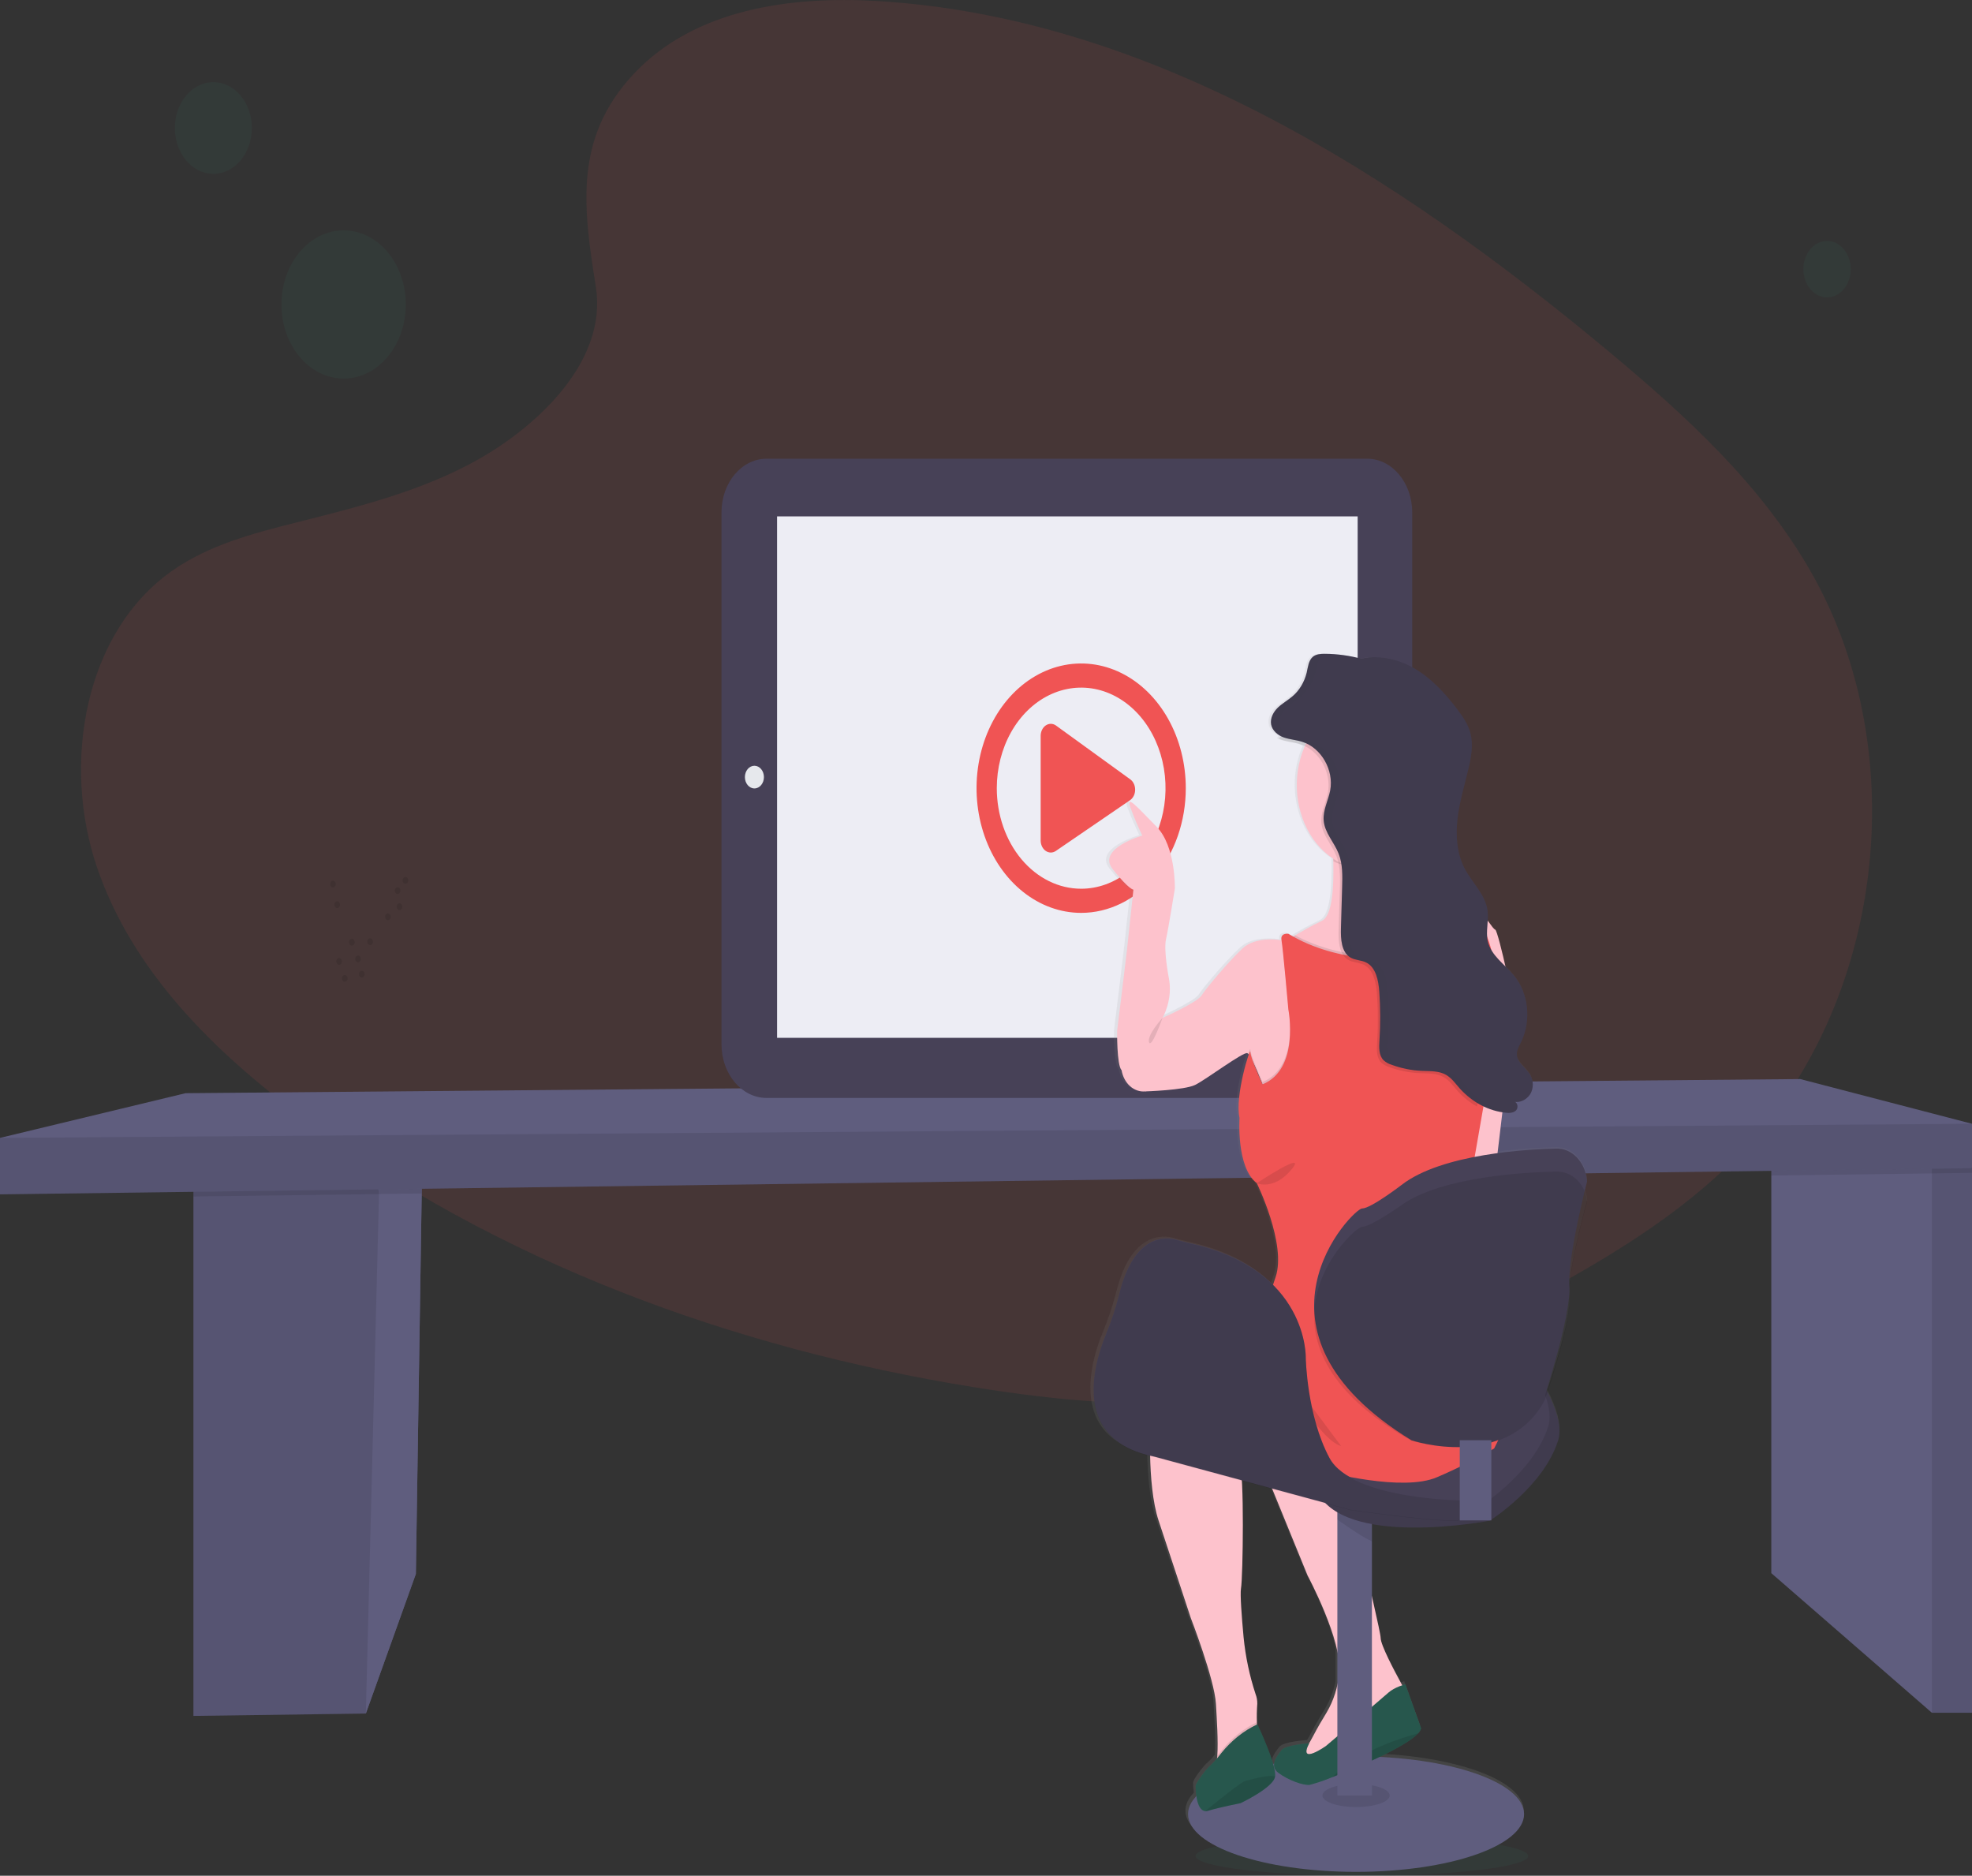 <svg width="327" height="311" viewBox="0 0 327 311" fill="none" xmlns="http://www.w3.org/2000/svg">
<rect x="0" y="0" width="327" height="311" fill="#333333" stroke="none"/>
<path opacity="0.1" d="M105.141 12.198C115.216 1.498 131.036 -0.675 145.432 0.168C190.655 2.848 231.476 28.863 266.785 58.291C279.567 68.945 292.153 80.425 300.451 95.096C317.341 124.966 312.333 166.339 288.844 190.942C280.853 199.313 271.168 205.73 261.22 211.421C243.545 221.537 224.458 229.654 204.39 231.968C190.076 233.614 175.585 232.276 161.359 229.974C121.602 223.553 82.588 209.335 49.885 185.04C35.541 174.378 22.019 161.127 16.108 143.877C10.196 126.627 13.98 104.79 28.641 94.57C34.7 90.349 41.944 88.441 49.034 86.651C59.472 84.014 70.078 81.416 79.495 76.06C89.223 70.525 100.745 59.821 98.807 47.583C96.725 34.429 95.089 22.871 105.141 12.198Z" fill="#F05454"/>
<path opacity="0.1" d="M56.981 62.766C62.676 62.766 67.292 57.264 67.292 50.478C67.292 43.691 62.676 38.19 56.981 38.19C51.287 38.19 46.67 43.691 46.67 50.478C46.67 57.264 51.287 62.766 56.981 62.766Z" fill="#387C6D"/>
<path opacity="0.1" d="M35.381 28.828C38.906 28.828 41.764 25.422 41.764 21.221C41.764 17.02 38.906 13.614 35.381 13.614C31.856 13.614 28.998 17.02 28.998 21.221C28.998 25.422 31.856 28.828 35.381 28.828Z" fill="#387C6D"/>
<path opacity="0.1" d="M302.964 49.307C305.134 49.307 306.892 47.212 306.892 44.626C306.892 42.041 305.134 39.945 302.964 39.945C300.795 39.945 299.036 42.041 299.036 44.626C299.036 47.212 300.795 49.307 302.964 49.307Z" fill="#387C6D"/>
<path opacity="0.1" d="M225.83 311C241.058 311 253.404 309.533 253.404 307.723C253.404 305.914 241.058 304.447 225.83 304.447C210.601 304.447 198.256 305.914 198.256 307.723C198.256 309.533 210.601 311 225.83 311Z" fill="#387C6D"/>
<path d="M70.048 190.095L69.927 197.878L68.958 260.959L60.664 284.107L32.078 284.497V193.68L61.911 190.864L70.048 190.095Z" fill="#5F5D7E"/>
<path opacity="0.1" d="M70.048 190.095L69.927 197.878L68.958 260.959L60.664 284.107L32.078 284.497V193.68L61.911 190.864L70.048 190.095Z" fill="black"/>
<path d="M70.048 190.095L69.927 197.878L68.958 260.959L60.664 284.107L62.847 198.026L62.84 197.971L61.911 190.864L70.048 190.095Z" fill="#5F5D7E"/>
<path opacity="0.1" d="M61.911 190.864L70.048 190.095L69.927 197.878L62.84 197.971L32.078 198.381V193.68L61.911 190.864Z" fill="black"/>
<path d="M327 193.68V283.974H320.345L293.721 260.83V191.133L317.508 188.469L318.967 189.268L320.345 190.025L327 193.68Z" fill="#5F5D7E"/>
<path opacity="0.1" d="M327 189.268H320.345V283.975H327V189.268Z" fill="black"/>
<path opacity="0.1" d="M327 189.268V194.46L320.345 194.55L293.721 194.901V191.133L317.508 188.469L318.967 189.268L320.345 190.025V189.268H327Z" fill="black"/>
<path d="M327 186.323V193.68L0 198.026V188.664L30.769 181.252L298.523 178.911L327 186.323Z" fill="#5F5D7E"/>
<path opacity="0.1" d="M327 186.323V193.68L0 198.026V188.664L327 186.323Z" fill="black"/>
<path d="M226.707 76.056H127.108C122.982 76.056 119.638 80.041 119.638 84.958V173.138C119.638 178.054 122.982 182.04 127.108 182.04H226.707C230.832 182.04 234.176 178.054 234.176 173.138V84.958C234.176 80.041 230.832 76.056 226.707 76.056Z" fill="#474157"/>
<path d="M225.129 85.617H128.856V172.073H225.129V85.617Z" fill="#EDEDF4"/>
<path d="M125.098 130.723C125.969 130.723 126.676 129.882 126.676 128.843C126.676 127.805 125.969 126.963 125.098 126.963C124.227 126.963 123.52 127.805 123.52 128.843C123.52 129.882 124.227 130.723 125.098 130.723Z" fill="#E6E8EC"/>
<path d="M229.394 132.147C230.831 132.147 231.997 130.759 231.997 129.046C231.997 127.333 230.831 125.945 229.394 125.945C227.957 125.945 226.792 127.333 226.792 129.046C226.792 130.759 227.957 132.147 229.394 132.147Z" fill="#E6E8EC"/>
<path d="M187.372 129.179L175.061 120.261C174.805 120.092 174.517 120.006 174.225 120.01C173.933 120.015 173.646 120.11 173.394 120.286C173.142 120.463 172.933 120.714 172.787 121.016C172.642 121.318 172.565 121.66 172.564 122.009V139.352C172.565 139.701 172.642 140.043 172.787 140.345C172.933 140.647 173.142 140.898 173.394 141.075C173.646 141.251 173.933 141.346 174.225 141.351C174.517 141.355 174.805 141.269 175.061 141.1L187.372 132.682C187.633 132.507 187.85 132.253 188.001 131.945C188.152 131.637 188.232 131.287 188.232 130.93C188.232 130.573 188.152 130.223 188.001 129.915C187.85 129.608 187.633 129.353 187.372 129.179ZM196.629 130.68C196.629 126.591 195.611 122.594 193.705 119.194C191.799 115.794 189.089 113.144 185.919 111.579C182.749 110.015 179.261 109.605 175.896 110.403C172.531 111.201 169.44 113.17 167.013 116.061C164.587 118.953 162.935 122.636 162.265 126.647C161.596 130.658 161.94 134.815 163.253 138.592C164.566 142.37 166.789 145.599 169.642 147.871C172.495 150.143 175.849 151.355 179.28 151.355C183.882 151.355 188.294 149.177 191.548 145.3C194.801 141.422 196.629 136.164 196.629 130.68ZM165.29 130.68C165.29 127.383 166.111 124.159 167.648 121.418C169.185 118.676 171.37 116.539 173.927 115.277C176.483 114.015 179.296 113.685 182.01 114.328C184.724 114.972 187.216 116.56 189.173 118.891C191.129 121.223 192.462 124.194 193.002 127.428C193.541 130.662 193.264 134.014 192.205 137.061C191.147 140.107 189.354 142.711 187.053 144.543C184.752 146.375 182.047 147.353 179.28 147.353C177.443 147.353 175.624 146.923 173.926 146.085C172.229 145.247 170.686 144.019 169.387 142.471C168.088 140.923 167.057 139.084 166.355 137.061C165.652 135.038 165.29 132.87 165.29 130.68Z" fill="#F05454"/>
<path d="M263.132 198.611C263.066 198.134 262.942 197.671 262.762 197.238C263.011 196.227 263.171 195.607 263.171 195.607C263.171 195.607 263.171 195.459 263.132 195.217C262.937 193.788 262.314 192.491 261.378 191.567C260.442 190.643 259.257 190.155 258.042 190.193C256.078 190.236 252.353 190.392 248.222 190.946C248.458 188.976 248.739 186.619 249.034 184.193L249.574 184.263C249.698 184.263 249.829 184.263 249.96 184.287H250.134C250.564 184.319 250.99 184.164 251.332 183.85C251.415 183.753 251.478 183.632 251.513 183.5C251.548 183.367 251.555 183.226 251.533 183.089C251.512 182.952 251.462 182.824 251.388 182.716C251.315 182.608 251.22 182.523 251.112 182.469C251.595 182.526 252.082 182.439 252.53 182.216C252.977 181.992 253.371 181.64 253.675 181.189C253.953 180.726 254.103 180.171 254.103 179.602C254.103 179.032 253.953 178.477 253.675 178.014C252.985 176.844 251.522 176.064 251.443 174.687C251.4 173.906 251.839 173.204 252.183 172.514C253.011 170.79 253.342 168.79 253.125 166.821C252.908 164.851 252.155 163.021 250.981 161.611C250.521 161.066 250.036 160.552 249.528 160.07C248.808 156.918 248.055 154.101 247.833 154.012C247.545 153.899 247.05 153.157 246.579 152.522C246.622 151.985 246.614 151.445 246.556 150.911C246.209 148.18 243.937 146.229 242.687 143.819C241.437 141.408 241.211 138.455 241.532 135.693C241.852 132.931 242.661 130.259 243.319 127.564C243.81 125.562 244.219 123.436 243.669 121.451C243.279 120.035 242.432 118.81 241.558 117.659C239.46 114.893 237.041 112.303 234.055 110.638C231.98 109.472 229.708 108.892 227.414 108.945H227.391L227.031 108.968L226.776 108.987L226.52 109.019L226.249 109.05C225.97 109.093 225.695 109.143 225.421 109.21C223.427 108.682 221.391 108.41 219.349 108.398H219.083C218.478 108.356 217.875 108.525 217.349 108.886C216.622 109.491 216.53 110.575 216.311 111.519C215.917 113.099 215.087 114.474 213.954 115.42C213.172 116.091 212.252 116.59 211.506 117.293C210.76 117.995 210.177 119.048 210.377 120.086C210.543 120.955 211.224 121.603 212.013 121.997C211.918 122.137 211.82 122.274 211.728 122.418C211.882 122.492 212.056 122.559 212.196 122.613C213.178 122.961 214.236 123.003 215.231 123.319C215.505 123.407 215.774 123.515 216.036 123.643C215.151 125.627 214.689 127.84 214.691 130.087C214.694 132.583 215.263 135.031 216.335 137.174C217.408 139.317 218.945 141.076 220.786 142.266C220.786 142.399 220.786 142.527 220.786 142.656C220.887 146.729 220.628 151.683 218.881 152.522C217.133 153.36 215.46 154.308 214.429 154.921L214.102 155.127C213.83 154.979 213.558 154.823 213.293 154.659C213.293 154.659 211.902 154.464 212.144 155.728C212.144 155.728 207.938 154.948 205.63 157.09C203.323 159.231 199.535 163.702 198.792 164.868C198.049 166.034 192.305 168.586 192.305 168.586C192.305 168.586 194.115 165.57 193.333 161.876C193.333 161.876 192.468 157.421 192.881 155.635C193.293 153.848 194.364 147.216 194.364 147.216C194.364 147.216 194.514 140.218 191.31 137.008C188.105 133.797 185.876 131.156 187.113 134.277C187.654 135.708 188.26 137.102 188.927 138.455C188.927 138.455 181.264 140.624 183.984 144.01C186.704 147.396 187.444 147.4 187.444 147.4C187.444 147.4 186.537 155.759 186.37 157.316C186.203 158.872 184.734 170.731 184.734 170.731C184.734 170.731 184.652 176.372 185.477 177.246C185.477 177.246 186.017 180.877 189.431 180.756C189.431 180.756 195.938 180.561 197.752 179.688C199.565 178.814 205.823 174.144 206.485 174.437C206.533 174.46 206.576 174.494 206.612 174.538C206.647 174.574 206.68 174.614 206.71 174.655C206.056 176.383 204.504 182.25 205.165 185.133C205.165 185.133 204.589 193.298 208.049 195.923C208.049 195.923 213.074 206.034 211.178 211.476C211.028 211.917 210.894 212.323 210.769 212.717C207.892 209.873 203.503 207.255 196.799 205.808C196.115 205.66 195.434 205.48 194.76 205.285C192.855 204.735 187.614 204.232 185.12 214.105C184.538 216.4 183.798 218.634 182.907 220.784C181.925 223.151 180.835 226.545 180.812 229.912C180.757 234.632 182.802 239.309 190.226 241.025C190.308 244.536 190.645 248.718 191.653 251.726C193.712 257.85 197.008 267.766 197.008 267.766C197.008 267.766 200.963 277.877 201.211 281.958C201.372 284.63 201.607 288.133 201.444 290.54C201.444 290.688 201.424 290.828 201.411 290.969C201.072 291.405 200.702 291.806 200.305 292.166C199.729 292.557 197.833 294.987 197.833 295.568C197.837 296.125 197.879 296.681 197.958 297.23C197.061 298.162 196.57 299.18 196.57 300.194C196.57 305.469 209.129 309.744 224.622 309.744C240.114 309.744 252.671 305.453 252.671 300.194C252.671 295.381 242.196 291.402 228.586 290.746C231.424 289.397 233.944 287.981 234.988 286.846C235.212 286.637 235.383 286.359 235.483 286.042L232.848 278.751C232.848 278.751 232.641 278.806 232.337 278.911L232.154 278.583C230.982 276.457 228.727 272.221 228.727 271.07C228.727 270.645 228.131 267.926 227.267 264.201V252.244C235.862 253.805 246.939 251.683 246.939 251.683L246.988 251.652H247.204V251.511C248.693 250.528 256.143 245.328 258.353 238.431C259.008 236.419 258.193 233.536 256.572 230.454C257.705 227.103 260.5 218.447 260.222 214.995C260.222 214.811 260.202 214.605 260.202 214.402C260.229 214.049 260.24 213.695 260.235 213.341C260.562 208.27 263.181 199.005 263.181 199.005C263.181 199.005 263.165 198.845 263.132 198.611ZM207.486 176.079C208.082 177.328 208.72 178.923 208.972 179.571C208.972 179.571 208.102 177.659 207.503 176.079H207.486ZM208.108 285.344L208.046 285.371V284.981C208.01 283.964 208.031 282.945 208.108 281.93C208.117 281.384 208.021 280.842 207.827 280.347C206.818 277.326 206.143 274.162 205.82 270.934C205.493 267.532 205.221 263.822 205.391 262.878C205.647 261.431 205.856 250.47 205.539 245.067L210.606 246.424L216.498 260.741C216.498 260.741 220.288 267.731 221.463 273.247V278.771C221.119 280.416 220.519 281.97 219.692 283.35C218.91 284.626 218.147 285.917 217.44 287.251C217.224 287.665 216.985 288.09 216.746 288.488C216.668 288.488 212.796 288.757 212.138 289.623C211.732 290.157 211.025 291 210.907 291.847L210.74 291.878C209.98 289.182 208.125 285.344 208.125 285.344H208.108Z" fill="url(#paint0_linear)"/>
<path opacity="0.1" d="M233.034 280.331L231.725 285.402L226.16 291.156L217.977 293.957C217.977 293.957 214.131 291.449 215.44 290.961C215.804 290.824 216.236 290.329 216.674 289.681C216.216 291.671 219.859 289.108 219.859 289.108C219.859 289.108 229.27 281.111 230.252 280.234C230.896 279.725 231.603 279.339 232.347 279.091C232.756 279.851 233.034 280.331 233.034 280.331Z" fill="black"/>
<path d="M233.034 280.331L231.725 285.402L226.16 291.156L217.977 293.957C217.977 293.957 214.131 291.449 215.44 290.961C215.804 290.824 216.236 290.329 216.674 289.682C217.069 289.081 217.434 288.453 217.768 287.801C218.468 286.459 219.227 285.164 220.003 283.9C221.135 281.98 221.845 279.752 222.069 277.421C222.642 272.057 216.831 261.232 216.831 261.232L206.275 235.389L221.005 237.534C221.005 237.534 228.943 270.009 228.943 271.57C228.943 272.74 231.181 276.972 232.347 279.106C232.756 279.851 233.034 280.331 233.034 280.331Z" fill="#FDC2CC"/>
<path d="M224.864 310.356C240.252 310.356 252.726 306.069 252.726 300.78C252.726 295.491 240.252 291.203 224.864 291.203C209.476 291.203 197.002 295.491 197.002 300.78C197.002 306.069 209.476 310.356 224.864 310.356Z" fill="#5F5D7E"/>
<path d="M235.653 286.573C235.553 286.89 235.384 287.169 235.162 287.38C233.139 289.592 225.574 292.88 220.9 294.667C219.675 295.177 218.426 295.6 217.159 295.935C216.013 296.032 213.64 295.155 212.003 293.957C210.367 292.759 211.84 291.059 212.501 290.181C213.162 289.303 217.083 289.042 217.083 289.042C215.201 292.775 219.862 289.498 219.862 289.498C219.862 289.498 229.273 281.501 230.255 280.624C231.237 279.746 233.037 279.258 233.037 279.258L235.653 286.573Z" fill="#387C6D"/>
<path opacity="0.3" d="M235.653 286.573C235.553 286.89 235.384 287.169 235.162 287.38C233.139 289.592 225.574 292.88 220.9 294.667C219.675 295.177 218.426 295.6 217.159 295.935C216.013 296.032 213.64 295.155 212.003 293.957C210.367 292.759 211.84 291.059 212.501 290.181C213.162 289.303 217.083 289.042 217.083 289.042C215.201 292.775 219.862 289.498 219.862 289.498C219.862 289.498 229.273 281.501 230.255 280.624C231.237 279.746 233.037 279.258 233.037 279.258L235.653 286.573Z" fill="black"/>
<path opacity="0.1" d="M235.162 287.388C233.139 289.6 225.574 292.888 220.9 294.675C225.136 290.399 232.239 288.164 235.162 287.388Z" fill="black"/>
<path opacity="0.1" d="M224.864 299.609C227.943 299.609 230.438 298.752 230.438 297.694C230.438 296.636 227.943 295.779 224.864 295.779C221.785 295.779 219.29 296.636 219.29 297.694C219.29 298.752 221.785 299.609 224.864 299.609Z" fill="black"/>
<path d="M227.493 247.177H221.764V297.694H227.493V247.177Z" fill="#5F5D7E"/>
<path opacity="0.1" d="M227.493 249.682V255.533C226.347 255.112 223.732 253.337 221.764 251.94V247.173H222.959L227.493 249.682Z" fill="black"/>
<path d="M213.997 225.184C213.997 225.184 232.91 219.383 237.617 215.042C242.324 210.7 260.808 231.129 258.366 238.837C255.924 246.545 247.034 252.128 247.034 252.128C247.034 252.128 222.448 256.894 218.262 246.951C214.075 237.008 213.997 225.184 213.997 225.184Z" fill="#474157"/>
<path opacity="0.1" d="M213.997 225.184C213.997 225.184 232.91 219.383 237.617 215.042C242.324 210.7 260.808 231.129 258.366 238.837C255.924 246.545 247.034 252.128 247.034 252.128C247.034 252.128 222.448 256.894 218.262 246.951C214.075 237.008 213.997 225.184 213.997 225.184Z" fill="black"/>
<path d="M212.36 222.843C212.36 222.843 231.273 217.043 235.98 212.701C240.687 208.359 259.171 228.788 256.729 236.496C254.288 244.205 245.397 249.787 245.397 249.787C245.397 249.787 220.812 254.554 216.625 244.61C212.439 234.667 212.36 222.843 212.36 222.843Z" fill="#474157"/>
<path d="M194.819 169.651L192.773 168.765C192.773 168.765 194.573 165.742 193.797 162.036C193.797 162.036 192.937 157.566 193.346 155.756C193.755 153.945 194.819 147.31 194.819 147.31C194.819 147.31 194.969 140.288 191.784 137.07C188.599 133.852 186.39 131.219 187.617 134.34C188.154 135.775 188.755 137.175 189.418 138.533C189.418 138.533 181.807 140.706 184.508 144.107C187.208 147.509 187.945 147.505 187.945 147.505C187.945 147.505 187.045 155.892 186.881 157.452C186.717 159.013 185.244 170.911 185.244 170.911C185.244 170.911 185.163 176.567 185.981 177.445C186.163 178.501 186.663 179.441 187.386 180.088C188.11 180.734 189.007 181.043 189.909 180.955C190.491 180.944 197.437 171.796 194.819 169.651Z" fill="#FDC2CC"/>
<path d="M244.245 151.706V157.168L239.499 159.013L231.414 166.105L229.27 167.985L219.696 163.401L213.64 155.795C213.64 155.795 213.935 155.603 214.445 155.287L214.773 155.081C215.797 154.468 217.411 153.52 219.195 152.674C220.979 151.827 221.188 146.865 221.087 142.777V142.387C221.005 139.52 220.759 137.175 220.759 137.175C220.759 137.175 221.758 136.949 223.211 136.692C227.24 135.978 234.759 135.014 234.098 137.956C233.905 138.956 233.905 139.995 234.098 140.994C234.118 141.104 234.137 141.217 234.16 141.326C234.841 144.872 236.949 148.586 236.949 148.586L243.496 151.394L243.679 151.472L244.245 151.706Z" fill="#FDC2CC"/>
<path d="M244.245 153.364V151.706C244.76 151.601 245.285 151.601 245.8 151.706C246.373 151.901 247.459 153.949 247.95 154.144C248.441 154.339 251.446 167.7 251.119 168.87C250.792 170.041 247.698 196.462 247.698 196.462L241.463 204.653L240.235 182.126L244.245 168.765V153.364Z" fill="#FDC2CC"/>
<path d="M211.922 214.706C211.922 214.706 206.223 216.169 206.946 218.314C207.67 220.46 210.858 220.557 210.858 220.557L211.922 214.706Z" fill="#FDC2CC"/>
<path d="M219.859 171.387L215.522 182.524L210.367 187.01L209.467 180.078C209.467 180.078 207.725 175.494 206.976 174.718C206.939 174.674 206.896 174.639 206.848 174.616C206.193 174.324 199.974 179.005 198.174 179.883C196.373 180.76 189.909 180.955 189.909 180.955L192.773 168.765C192.773 168.765 198.501 166.23 199.238 165.059C199.974 163.889 203.738 159.403 206.03 157.257C208.321 155.112 212.501 155.892 212.501 155.892L212.566 155.923L213.64 156.477L216.75 165.547L219.859 171.387Z" fill="#FDC2CC"/>
<path d="M208.485 282.484C208.408 283.501 208.387 284.523 208.422 285.543C208.445 286.631 208.485 287.555 208.485 287.555L206.602 292.237C206.602 292.237 200.138 294.772 201.202 293.699C201.571 293.329 201.761 292.365 201.856 291.09C202.017 288.679 201.784 285.164 201.624 282.484C201.378 278.388 197.45 268.246 197.45 268.246C197.45 268.246 194.177 258.299 192.131 252.155C190.085 246.011 190.822 234.893 190.822 234.893C190.822 234.893 191.149 226.506 192.622 223.971C194.095 221.435 199.823 220.557 199.823 220.557L202.511 231.18C202.511 231.18 204.72 241.127 205.539 242.59C206.357 244.053 206.111 261.509 205.784 263.362C205.617 264.31 205.899 268.043 206.213 271.445C206.534 274.68 207.203 277.853 208.203 280.885C208.398 281.385 208.495 281.933 208.485 282.484Z" fill="#FDC2CC"/>
<path opacity="0.1" d="M208.485 287.555L206.602 292.237C206.602 292.237 200.138 294.772 201.202 293.699C201.571 293.329 201.761 292.365 201.856 291.09C202.089 290.813 202.337 290.508 202.593 290.196C204.238 288.164 206.23 286.577 208.436 285.543C208.445 286.631 208.485 287.555 208.485 287.555Z" fill="black"/>
<path d="M211.437 294.523C211.439 294.541 211.439 294.559 211.437 294.577C211.11 296.43 205.709 298.966 205.709 298.966C205.709 298.966 202.272 299.648 200.308 300.234C200.158 300.282 200.002 300.299 199.846 300.284C198.331 300.148 198.262 296.672 198.262 296.138C198.262 295.603 200.144 293.114 200.717 292.724C201.365 292.084 201.973 291.389 202.537 290.645C204.217 288.572 206.251 286.953 208.501 285.898C208.501 285.898 211.699 292.599 211.437 294.523Z" fill="#387C6D"/>
<path opacity="0.3" d="M211.437 294.523C211.439 294.541 211.439 294.559 211.437 294.577C211.11 296.43 205.709 298.966 205.709 298.966C205.709 298.966 202.272 299.648 200.308 300.234C200.158 300.282 200.002 300.299 199.846 300.284C198.331 300.148 198.262 296.672 198.262 296.138C198.262 295.603 200.144 293.114 200.717 292.724C201.375 292.076 201.992 291.371 202.563 290.614C204.208 288.572 206.201 286.975 208.409 285.933L208.501 285.89C208.501 285.89 211.699 292.599 211.437 294.523Z" fill="black"/>
<path opacity="0.1" d="M211.437 294.523C211.439 294.541 211.439 294.559 211.437 294.577C211.11 296.43 205.709 298.966 205.709 298.966C205.709 298.966 202.272 299.648 200.308 300.234C200.158 300.282 200.002 300.299 199.846 300.284C201.627 298.829 205.945 295.338 206.527 295.26C207.11 295.182 209.98 294.199 211.437 294.523Z" fill="black"/>
<path opacity="0.1" d="M234.173 141.326C232.15 143.312 230.291 143.027 227.466 143.027C225.424 143.027 222.769 143.881 221.097 142.785C221.028 139.738 220.769 137.175 220.769 137.175C220.769 137.175 235.008 133.957 234.108 137.956C233.902 139.069 233.924 140.225 234.173 141.326Z" fill="black"/>
<path d="M238.435 130.169C238.435 133.868 237.202 137.415 235.008 140.031C232.813 142.646 229.837 144.115 226.733 144.115C226.432 144.115 226.131 144.115 225.836 144.076C223.567 143.868 221.398 142.875 219.595 141.219C217.792 139.564 216.433 137.318 215.685 134.757C214.937 132.195 214.831 129.429 215.382 126.797C215.933 124.165 217.116 121.782 218.786 119.939C220.456 118.096 222.54 116.874 224.785 116.421C227.029 115.969 229.335 116.306 231.42 117.392C233.506 118.478 235.281 120.265 236.527 122.534C237.774 124.804 238.438 127.457 238.438 130.169H238.435Z" fill="#FDC2CC"/>
<path opacity="0.1" d="M216.75 165.555L219.859 171.406L215.522 182.543L210.367 187.029L209.467 180.078C209.467 180.078 207.725 175.494 206.976 174.718C207.192 174.09 207.339 173.801 207.339 174.031C207.339 175.006 209.352 179.395 209.352 179.395C215.571 176.859 213.64 167.01 213.64 167.01C213.64 167.01 212.868 158.233 212.566 155.923L213.64 156.477L216.75 165.555Z" fill="black"/>
<path opacity="0.1" d="M244.245 151.706V157.168L239.499 159.013L231.414 166.105L229.27 167.985L219.696 163.401L213.64 155.794C213.64 155.794 213.935 155.603 214.445 155.287L214.773 155.081C218.985 157.363 223.545 158.201 226.802 158.502C228.3 158.653 229.804 158.693 231.306 158.623C243.636 156.282 244.003 152.732 243.695 151.472L244.245 151.706Z" fill="black"/>
<path d="M247.764 240.152C244.677 241.955 241.508 243.551 238.271 244.93C232.625 247.368 220.187 244.15 218.632 243.662C217.077 243.175 205.129 237.519 200.547 235.373C195.964 233.228 194.819 234.983 193.755 234.788C192.691 234.593 191.955 232.155 191.791 231.472C191.627 230.789 194.737 224.841 196.455 221.817C198.174 218.794 203.329 219.379 204.066 219.184C204.802 218.989 209.958 219.184 209.958 219.184C209.958 219.184 209.63 217.234 211.512 211.773C213.394 206.311 208.403 196.169 208.403 196.169C204.966 193.536 205.539 185.344 205.539 185.344C204.72 181.736 207.339 173.446 207.339 174.421C207.339 175.397 209.352 179.785 209.352 179.785C215.571 177.25 213.64 167.4 213.64 167.4C213.64 167.4 212.74 157.16 212.501 155.892C212.262 154.624 213.64 154.819 213.64 154.819C213.906 154.983 214.175 155.139 214.445 155.287C218.753 157.706 223.466 158.588 226.812 158.892C228.309 159.043 229.814 159.084 231.316 159.013C246.265 156.138 243.617 151.554 243.518 151.39L244.245 151.699C249.646 156.38 248.009 171.886 248.009 171.886L245.986 183.46L244.484 192.081C244.484 192.081 249.803 230.505 250.294 232.455C250.785 234.406 247.764 240.152 247.764 240.152Z" fill="#F05454"/>
<path opacity="0.1" d="M207.912 222.598C207.584 222.89 203.902 231.96 206.602 234.495C209.303 237.031 207.912 222.598 207.912 222.598Z" fill="black"/>
<path opacity="0.1" d="M210.53 223.873C210.612 224.166 218.223 238.599 222.396 239.769L210.53 223.873Z" fill="black"/>
<path opacity="0.1" d="M228.864 109.659L227.646 109.967C227.982 109.819 228.325 109.698 228.674 109.604L228.864 109.659Z" fill="black"/>
<path opacity="0.1" d="M247.201 171.886L244.91 183.452C243.741 182.816 242.666 181.959 241.728 180.912C240.998 180.085 240.343 179.138 239.404 178.595C238.196 177.897 236.739 177.991 235.368 177.932C233.655 177.856 231.958 177.51 230.321 176.902C229.845 176.76 229.399 176.502 229.011 176.146C228.232 175.326 228.285 174.004 228.357 172.849C228.499 170.605 228.515 168.352 228.406 166.105C228.386 165.683 228.36 165.262 228.33 164.841C228.2 162.957 227.774 160.772 226.157 159.965C225.326 159.574 224.334 159.606 223.538 159.134C223.423 159.065 223.314 158.984 223.211 158.892C222.033 157.909 221.925 155.939 221.97 154.281C222.04 152.003 222.107 149.723 222.17 147.443C222.23 146.318 222.209 145.189 222.108 144.068C222.029 143.324 221.857 142.598 221.597 141.915C220.887 140.105 219.407 138.595 219.142 136.684C219.128 136.595 219.118 136.505 219.113 136.415C218.975 134.706 219.879 133.115 220.196 131.433C220.831 128.051 218.697 124.345 215.558 123.374C214.576 123.07 213.522 123.011 212.543 122.664C212.387 122.608 212.233 122.543 212.082 122.469C214.452 118.701 218.514 116.228 223.126 116.228C230.435 116.228 236.363 122.469 236.363 130.173C236.363 134.542 234.455 138.439 231.473 140.998C231.492 141.108 231.515 141.221 231.542 141.33C232.311 144.876 234.697 148.589 234.697 148.589L242.108 151.398L242.933 151.71C249.054 156.387 247.201 171.886 247.201 171.886Z" fill="black"/>
<path opacity="0.1" d="M251.224 183.089C251.152 183.089 251.083 183.07 251.014 183.054C251.085 183.045 251.157 183.057 251.224 183.089Z" fill="black"/>
<path d="M225.915 109.272C223.867 108.705 221.772 108.413 219.669 108.402C218.985 108.402 218.252 108.445 217.705 108.894C216.982 109.498 216.89 110.591 216.674 111.535C216.283 113.111 215.459 114.485 214.334 115.436C213.558 116.111 212.645 116.606 211.902 117.316C211.159 118.026 210.593 119.079 210.779 120.117C210.966 121.154 211.944 121.954 212.926 122.286C213.908 122.617 214.953 122.676 215.941 122.996C219.08 123.967 221.211 127.677 220.576 131.051C220.249 132.732 219.355 134.324 219.493 136.032C219.653 138.073 221.234 139.645 221.977 141.537C222.655 143.261 222.609 145.196 222.556 147.06L222.357 153.903C222.304 155.705 222.435 157.874 223.928 158.755C224.727 159.223 225.722 159.173 226.546 159.586C228.163 160.39 228.589 162.578 228.72 164.458C228.907 167.123 228.916 169.801 228.746 172.467C228.671 173.637 228.618 174.944 229.401 175.763C229.788 176.122 230.234 176.38 230.71 176.52C232.347 177.127 234.044 177.474 235.757 177.55C237.132 177.612 238.586 177.519 239.793 178.213C240.733 178.755 241.388 179.707 242.117 180.53C244.21 182.812 246.878 184.204 249.705 184.49C250.31 184.552 250.998 184.536 251.42 184.072C251.842 183.608 251.594 182.605 250.991 182.664C251.503 182.766 252.028 182.704 252.513 182.483C252.997 182.262 253.424 181.891 253.747 181.408C254.023 180.941 254.171 180.385 254.171 179.814C254.171 179.244 254.023 178.687 253.747 178.221C253.063 177.051 251.61 176.27 251.531 174.882C251.489 174.101 251.924 173.395 252.265 172.701C253.085 170.972 253.413 168.973 253.198 167.003C252.983 165.033 252.237 163.2 251.073 161.778C249.538 159.887 247.237 158.451 246.7 156.025C246.343 154.402 246.883 152.697 246.677 151.047C246.35 148.316 244.081 146.366 242.834 143.932C241.587 141.498 241.368 138.552 241.685 135.783C242.003 133.013 242.808 130.322 243.463 127.63C243.95 125.621 244.353 123.487 243.81 121.494C243.42 120.078 242.582 118.849 241.712 117.69C239.627 114.917 237.227 112.319 234.262 110.669C231.296 109.019 227.682 108.379 224.533 109.6" fill="#474157"/>
<path opacity="0.1" d="M225.915 109.272C223.867 108.705 221.772 108.413 219.669 108.402C218.985 108.402 218.252 108.445 217.705 108.894C216.982 109.498 216.89 110.591 216.674 111.535C216.283 113.111 215.459 114.485 214.334 115.436C213.558 116.111 212.645 116.606 211.902 117.316C211.159 118.026 210.593 119.079 210.779 120.117C210.966 121.154 211.944 121.954 212.926 122.286C213.908 122.617 214.953 122.676 215.941 122.996C219.08 123.967 221.211 127.677 220.576 131.051C220.249 132.732 219.355 134.324 219.493 136.032C219.653 138.073 221.234 139.645 221.977 141.537C222.655 143.261 222.609 145.196 222.556 147.06L222.357 153.903C222.304 155.705 222.435 157.874 223.928 158.755C224.727 159.223 225.722 159.173 226.546 159.586C228.163 160.39 228.589 162.578 228.72 164.458C228.907 167.123 228.916 169.801 228.746 172.467C228.671 173.637 228.618 174.944 229.401 175.763C229.788 176.122 230.234 176.38 230.71 176.52C232.347 177.127 234.044 177.474 235.757 177.55C237.132 177.612 238.586 177.519 239.793 178.213C240.733 178.755 241.388 179.707 242.117 180.53C244.21 182.812 246.878 184.204 249.705 184.49C250.31 184.552 250.998 184.536 251.42 184.072C251.842 183.608 251.594 182.605 250.991 182.664C251.503 182.766 252.028 182.704 252.513 182.483C252.997 182.262 253.424 181.891 253.747 181.408C254.023 180.941 254.171 180.385 254.171 179.814C254.171 179.244 254.023 178.687 253.747 178.221C253.063 177.051 251.61 176.27 251.531 174.882C251.489 174.101 251.924 173.395 252.265 172.701C253.085 170.972 253.413 168.973 253.198 167.003C252.983 165.033 252.237 163.2 251.073 161.778C249.538 159.887 247.237 158.451 246.7 156.025C246.343 154.402 246.883 152.697 246.677 151.047C246.35 148.316 244.081 146.366 242.834 143.932C241.587 141.498 241.368 138.552 241.685 135.783C242.003 133.013 242.808 130.322 243.463 127.63C243.95 125.621 244.353 123.487 243.81 121.494C243.42 120.078 242.582 118.849 241.712 117.69C239.627 114.917 237.227 112.319 234.262 110.669C231.296 109.019 227.682 108.379 224.533 109.6" fill="black"/>
<path opacity="0.1" d="M208.403 196.177C208.403 196.177 211.185 197.445 214.131 193.934C217.077 190.423 208.403 196.177 208.403 196.177Z" fill="black"/>
<g opacity="0.1">
<path opacity="0.1" d="M227.146 109.214C227.686 109.086 228.232 109.004 228.782 108.968C228.018 108.912 227.251 108.941 226.491 109.054L227.146 109.214Z" fill="black"/>
<path opacity="0.1" d="M243.558 180.53C242.825 179.707 242.173 178.755 241.23 178.213C240.026 177.519 238.569 177.612 237.194 177.55C235.481 177.475 233.784 177.129 232.147 176.52C231.671 176.38 231.225 176.122 230.838 175.763C230.059 174.944 230.114 173.626 230.183 172.467C230.353 169.801 230.344 167.123 230.157 164.458C230.023 162.578 229.6 160.39 227.98 159.586C227.152 159.173 226.16 159.223 225.362 158.755C223.869 157.874 223.725 155.705 223.787 153.903C223.855 151.622 223.921 149.342 223.987 147.064C224.042 145.196 224.085 143.261 223.407 141.537C222.664 139.645 221.083 138.077 220.923 136.033C220.789 134.328 221.692 132.732 222.01 131.051C222.645 127.669 220.511 123.967 217.372 122.996C216.39 122.691 215.336 122.629 214.357 122.286C213.378 121.942 212.429 121.201 212.226 120.14C212.023 119.079 212.602 118.049 213.345 117.335C214.088 116.622 215.002 116.13 215.781 115.455C216.906 114.506 217.729 113.131 218.118 111.554C218.337 110.61 218.445 109.522 219.149 108.913C219.552 108.615 220.016 108.453 220.491 108.445C220.2 108.445 219.908 108.426 219.62 108.426C218.936 108.426 218.203 108.469 217.656 108.913C216.933 109.522 216.841 110.61 216.625 111.554C216.234 113.131 215.41 114.505 214.285 115.455C213.509 116.13 212.596 116.625 211.853 117.335C211.11 118.045 210.543 119.099 210.73 120.14C210.917 121.182 211.886 121.939 212.864 122.286C213.843 122.633 214.89 122.676 215.879 122.996C219.018 123.967 221.149 127.677 220.514 131.051C220.187 132.732 219.293 134.328 219.43 136.033C219.591 138.077 221.172 139.645 221.915 141.537C222.592 143.261 222.55 145.196 222.494 147.064C222.427 149.342 222.36 151.622 222.295 153.903C222.242 155.705 222.373 157.874 223.866 158.755C224.664 159.223 225.659 159.173 226.484 159.586C228.101 160.39 228.527 162.578 228.658 164.458C228.845 167.123 228.854 169.801 228.684 172.467C228.609 173.637 228.556 174.944 229.339 175.763C229.726 176.122 230.172 176.38 230.648 176.52C232.284 177.129 233.982 177.476 235.695 177.55C237.07 177.612 238.523 177.519 239.731 178.213C240.671 178.755 241.325 179.707 242.059 180.53C244.15 182.813 246.817 184.205 249.643 184.49C250.008 184.541 250.378 184.524 250.739 184.439C248.06 184.07 245.546 182.702 243.558 180.53Z" fill="black"/>
</g>
<path opacity="0.1" d="M192.773 168.765C192.773 168.765 190.154 171.628 190.537 172.799C190.92 173.969 192.773 168.765 192.773 168.765Z" fill="black"/>
<path d="M195.202 205.57C193.313 205.02 188.105 204.513 185.627 214.417C185.05 216.718 184.316 218.958 183.431 221.115C181.055 226.932 177.984 238.892 191.486 241.525L223.892 250.302C223.892 250.302 241.24 252.837 242.386 251.862C243.532 250.887 243.368 248.742 243.368 248.742C243.368 248.742 224.219 248.742 220.455 241.72C216.691 234.698 216.527 225.141 216.527 225.141C216.527 225.141 216.998 210.384 197.215 206.097C196.56 205.949 195.873 205.765 195.202 205.57Z" fill="#474157"/>
<path opacity="0.1" d="M195.202 205.637C193.313 205.086 188.105 204.579 185.627 214.488C185.05 216.788 184.316 219.028 183.431 221.186C181.055 226.998 177.984 238.958 191.486 241.591L223.892 250.368C223.892 250.368 241.24 252.904 242.386 251.929C243.532 250.953 243.368 248.808 243.368 248.808C243.368 248.808 224.219 248.808 220.455 241.786C216.691 234.765 216.527 225.207 216.527 225.207C216.527 225.207 216.998 210.45 197.215 206.163C196.56 206.015 195.873 205.824 195.202 205.637Z" fill="black"/>
<path d="M263.132 195.478C262.944 194.051 262.328 192.753 261.398 191.826C260.468 190.899 259.287 190.406 258.075 190.439C253.414 190.54 239.067 191.281 232.402 196.469C232.402 196.469 227.329 200.37 225.856 200.37C224.383 200.37 204.416 220.655 234.039 238.794C234.039 238.794 249.914 244.177 256.134 231.538C256.134 231.538 260.553 217.963 260.225 213.263C259.898 208.562 263.171 195.884 263.171 195.884C263.171 195.884 263.165 195.732 263.132 195.478Z" fill="#474157"/>
<path opacity="0.1" d="M263.132 198.896C262.759 196.165 260.579 194.191 258.075 194.242C253.414 194.336 239.067 195.022 232.402 199.809C232.402 199.809 227.329 203.409 225.856 203.409C224.383 203.409 204.416 222.133 234.039 238.88C234.039 238.88 249.914 243.85 256.134 232.182C256.134 232.182 260.553 219.649 260.225 215.311C259.898 210.973 263.171 199.27 263.171 199.27C263.171 199.27 263.165 199.13 263.132 198.896Z" fill="black"/>
<path d="M247.296 238.79H242.059V252.081H247.296V238.79Z" fill="#5F5D7E"/>
<path opacity="0.1" d="M67.23 146.53C67.49 146.53 67.701 146.278 67.701 145.968C67.701 145.658 67.49 145.406 67.23 145.406C66.969 145.406 66.758 145.658 66.758 145.968C66.758 146.278 66.969 146.53 67.23 146.53Z" fill="black"/>
<path opacity="0.1" d="M56.228 159.969C56.489 159.969 56.7 159.717 56.7 159.407C56.7 159.097 56.489 158.845 56.228 158.845C55.968 158.845 55.757 159.097 55.757 159.407C55.757 159.717 55.968 159.969 56.228 159.969Z" fill="black"/>
<path opacity="0.1" d="M66.248 150.887C66.508 150.887 66.719 150.636 66.719 150.325C66.719 150.015 66.508 149.764 66.248 149.764C65.987 149.764 65.776 150.015 65.776 150.325C65.776 150.636 65.987 150.887 66.248 150.887Z" fill="black"/>
<path opacity="0.1" d="M61.377 156.692C61.638 156.692 61.849 156.44 61.849 156.13C61.849 155.82 61.638 155.568 61.377 155.568C61.117 155.568 60.906 155.82 60.906 156.13C60.906 156.44 61.117 156.692 61.377 156.692Z" fill="black"/>
<path opacity="0.1" d="M55.207 147.138C55.467 147.138 55.678 146.887 55.678 146.577C55.678 146.266 55.467 146.015 55.207 146.015C54.947 146.015 54.736 146.266 54.736 146.577C54.736 146.887 54.947 147.138 55.207 147.138Z" fill="black"/>
<path opacity="0.1" d="M65.933 148.219C66.194 148.219 66.405 147.967 66.405 147.657C66.405 147.347 66.194 147.095 65.933 147.095C65.673 147.095 65.462 147.347 65.462 147.657C65.462 147.967 65.673 148.219 65.933 148.219Z" fill="black"/>
<path opacity="0.1" d="M64.323 152.572C64.583 152.572 64.794 152.321 64.794 152.011C64.794 151.7 64.583 151.449 64.323 151.449C64.063 151.449 63.852 151.7 63.852 152.011C63.852 152.321 64.063 152.572 64.323 152.572Z" fill="black"/>
<path opacity="0.1" d="M59.371 159.547C59.631 159.547 59.842 159.296 59.842 158.985C59.842 158.675 59.631 158.424 59.371 158.424C59.11 158.424 58.899 158.675 58.899 158.985C58.899 159.296 59.11 159.547 59.371 159.547Z" fill="black"/>
<path opacity="0.1" d="M58.349 156.785C58.61 156.785 58.821 156.534 58.821 156.224C58.821 155.913 58.61 155.662 58.349 155.662C58.089 155.662 57.878 155.913 57.878 156.224C57.878 156.534 58.089 156.785 58.349 156.785Z" fill="black"/>
<path opacity="0.1" d="M55.914 150.559C56.174 150.559 56.385 150.308 56.385 149.998C56.385 149.688 56.174 149.436 55.914 149.436C55.654 149.436 55.443 149.688 55.443 149.998C55.443 150.308 55.654 150.559 55.914 150.559Z" fill="black"/>
<path opacity="0.1" d="M59.999 162.075C60.259 162.075 60.471 161.824 60.471 161.513C60.471 161.203 60.259 160.952 59.999 160.952C59.739 160.952 59.528 161.203 59.528 161.513C59.528 161.824 59.739 162.075 59.999 162.075Z" fill="black"/>
<path opacity="0.1" d="M57.171 162.777C57.431 162.777 57.642 162.526 57.642 162.215C57.642 161.905 57.431 161.654 57.171 161.654C56.911 161.654 56.7 161.905 56.7 162.215C56.7 162.526 56.911 162.777 57.171 162.777Z" fill="black"/>
<defs>
<linearGradient id="paint0_linear" x1="221.984" y1="309.724" x2="221.984" y2="108.402" gradientUnits="userSpaceOnUse">
<stop stop-color="#808080" stop-opacity="0.25"/>
<stop offset="0.54" stop-color="#808080" stop-opacity="0.12"/>
<stop offset="1" stop-color="#808080" stop-opacity="0.1"/>
</linearGradient>
</defs>
</svg>
